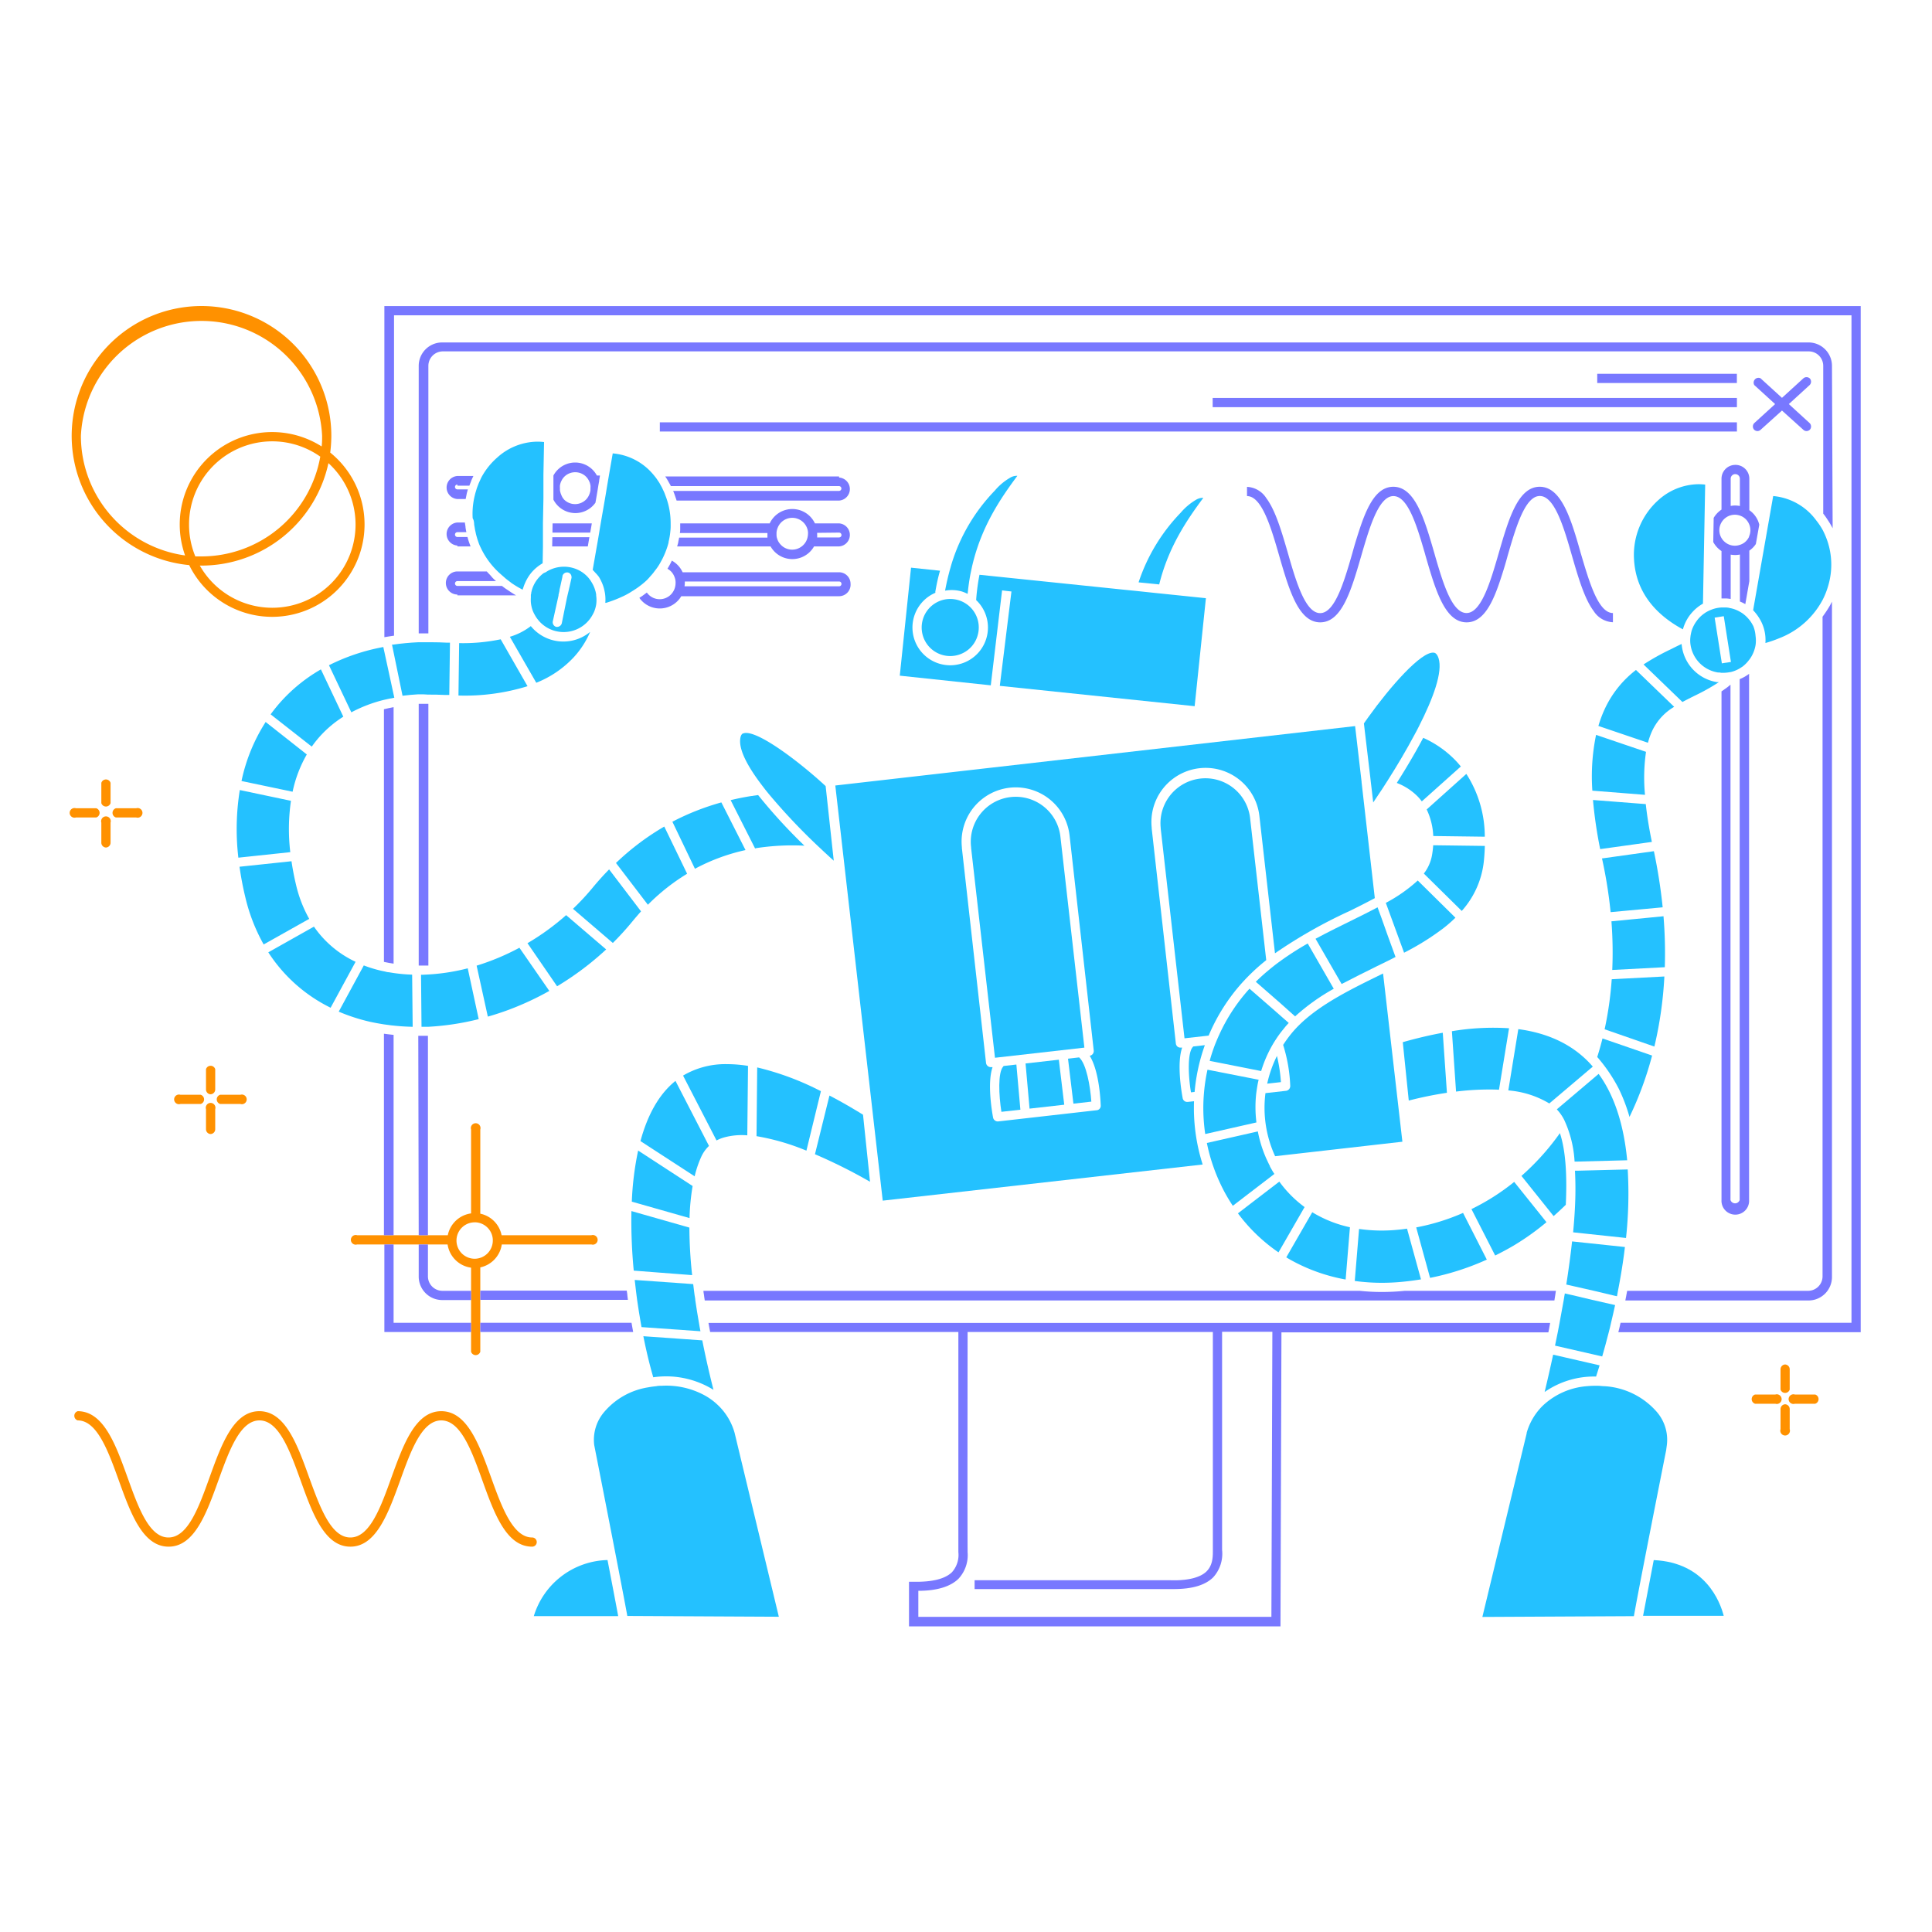 <svg xmlns="http://www.w3.org/2000/svg" viewBox="0 0 400 400"><defs><style>.cls-1{fill:none;}.cls-2{fill:#ff9100;}.cls-3{fill:#7878ff;}.cls-4{fill:#24c1ff;}</style></defs><title>Circuit1aGrowwwKit</title><g id="Layer_1" data-name="Layer 1"><path class="cls-1" d="M39.14,108.6a17.25,17.25,0,0,0,1.3,6.56c.42,0,.85,0,1.28,0A25,25,0,0,0,66.31,94.54,17.22,17.22,0,0,0,39.14,108.6Z"/><path class="cls-1" d="M56.37,89.46a19,19,0,0,1,10.22,3c.06-.73.1-1.46.1-2.21A25,25,0,1,0,38.32,115a19.13,19.13,0,0,1,18-25.5Z"/><path class="cls-1" d="M41.72,117.1h-.33A17.22,17.22,0,1,0,68,95.89,26.91,26.91,0,0,1,41.72,117.1Z"/><path class="cls-2" d="M68.37,93.7a28.51,28.51,0,0,0,.23-3.48A26.88,26.88,0,1,0,39.17,117,19.13,19.13,0,1,0,68.37,93.7ZM16.75,90.22a25,25,0,0,1,49.94,0c0,.75,0,1.48-.1,2.21A19.13,19.13,0,0,0,38.32,115,25,25,0,0,1,16.75,90.22ZM39.14,108.6A17.22,17.22,0,0,1,66.31,94.54,25,25,0,0,1,41.72,115.2c-.43,0-.86,0-1.28,0A17.25,17.25,0,0,1,39.14,108.6Zm17.23,17.23a17.24,17.24,0,0,1-15-8.73h.33A26.91,26.91,0,0,0,68,95.89a17.22,17.22,0,0,1-11.62,29.94Z"/><path class="cls-2" d="M22.89,162.08a1,1,0,0,0-1.91,0v4.2a1,1,0,0,0,1.91,0Z"/><path class="cls-2" d="M110.18,318.32c-4,0-6.31-6.33-8.51-12.45-2.43-6.73-4.93-13.7-10.31-13.7s-7.88,7-10.31,13.7c-2.2,6.12-4.47,12.45-8.51,12.45S66.23,312,64,305.87c-2.42-6.73-4.93-13.7-10.31-13.7s-7.88,7-10.3,13.7c-2.2,6.12-4.48,12.45-8.51,12.45S28.6,312,26.4,305.87c-2.43-6.73-4.93-13.7-10.31-13.7a1,1,0,0,0,0,1.91c4,0,6.31,6.32,8.51,12.44,2.43,6.74,4.93,13.7,10.31,13.7s7.88-7,10.3-13.7c2.21-6.12,4.48-12.44,8.51-12.44s6.31,6.32,8.52,12.44c2.42,6.74,4.93,13.7,10.3,13.7s7.88-7,10.31-13.7c2.2-6.12,4.48-12.44,8.51-12.44s6.31,6.32,8.51,12.44c2.43,6.74,4.93,13.7,10.31,13.7a.95.95,0,0,0,0-1.9Z"/><path class="cls-2" d="M122.44,255.74H103.85a5.69,5.69,0,0,0-4.41-4.46V233.85a1,1,0,1,0-1.91,0v17.37a5.7,5.7,0,0,0-4.82,4.52H73.94a1,1,0,1,0,0,1.91H92.67a5.69,5.69,0,0,0,4.86,4.81v17.4a1,1,0,0,0,1.91,0V262.4a5.71,5.71,0,0,0,4.45-4.75h18.55a1,1,0,1,0,0-1.91Zm-24.16,4.87a3.77,3.77,0,1,1,0-7.54h0l.19,0h.07a3.77,3.77,0,0,1,3.49,3.56.43.43,0,0,1,0,.05.61.61,0,0,0,0,.15A3.77,3.77,0,0,1,98.28,260.61Z"/><path class="cls-2" d="M43.56,234.79a1,1,0,0,0,1-.95v-4.2a1,1,0,1,0-1.91,0v4.2A1,1,0,0,0,43.56,234.79Z"/><path class="cls-2" d="M43.56,226.56a1,1,0,0,0,1-1v-4.2a1,1,0,0,0-1.91,0v4.2A1,1,0,0,0,43.56,226.56Z"/><path class="cls-2" d="M45.58,228.57h4.2a1,1,0,1,0,0-1.91h-4.2a1,1,0,0,0,0,1.91Z"/><path class="cls-2" d="M37.35,228.57h4.2a1,1,0,0,0,0-1.91h-4.2a1,1,0,1,0,0,1.91Z"/><path class="cls-2" d="M369.59,290.74a1,1,0,0,0-.95.95v4.2a1,1,0,1,0,1.9,0v-4.2A1,1,0,0,0,369.59,290.74Z"/><path class="cls-2" d="M369.59,282.5a1,1,0,0,0-.95,1v4.2a1,1,0,0,0,1.9,0v-4.2A1,1,0,0,0,369.59,282.5Z"/><path class="cls-2" d="M375.81,288.72h-4.2a1,1,0,1,0,0,1.91h4.2a1,1,0,0,0,0-1.91Z"/><path class="cls-2" d="M367.57,288.72h-4.2a1,1,0,0,0,0,1.91h4.2a1,1,0,1,0,0-1.91Z"/><path class="cls-2" d="M21.94,175.47a1,1,0,0,0,.95-.95v-4.2a1,1,0,1,0-1.91,0v4.2A1,1,0,0,0,21.94,175.47Z"/><path class="cls-2" d="M24,169.25h4.2a1,1,0,1,0,0-1.91H24a1,1,0,0,0,0,1.91Z"/><path class="cls-2" d="M19.92,169.25a1,1,0,0,0,0-1.91h-4.2a1,1,0,1,0,0,1.91Z"/><path class="cls-3" d="M79.58,63.37v68.55l1-.16,1-.15V65.28H383.33V273.87H335.52c-.08.33-.15.64-.23,1s-.16.64-.23.95h50.18V63.37Z"/><polygon class="cls-3" points="81.49 257.65 80.53 257.65 79.58 257.65 79.58 275.78 97.53 275.78 97.53 274.83 97.53 273.87 81.49 273.87 81.49 257.65"/><path class="cls-3" d="M130.75,273.87H99.44v1.91h31.65c-.06-.31-.12-.63-.17-.95S130.8,274.19,130.75,273.87Z"/><path class="cls-3" d="M81.49,199.51v-53.1l-1,.2-1,.23v52.31l1,.2Z"/><path class="cls-3" d="M146.85,274.83l.18.95h51.39c0,5.18,0,34.14,0,45.5v.08a5.36,5.36,0,0,1-1.31,4.13c-1.42,1.4-4.08,2.06-7.91,2l-1,0v9.24h76.91l.2-60.88h55.26c.07-.32.13-.63.19-.95l.18-1H146.68C146.74,274.19,146.79,274.51,146.85,274.83Zm116.38,59.92h-73.1v-5.39c3.85,0,6.65-.87,8.32-2.5a7.18,7.18,0,0,0,1.88-5.51v-.08c-.05-11.35,0-40.32,0-45.49h50.78v.15c0,5.61,0,33,0,44.72V321c0,1.27,0,3-1.27,4.3s-3.91,2-7.61,1.87H201.78V329H243c3.84,0,6.52-.8,8.18-2.43a7.27,7.27,0,0,0,1.84-5.68v-.3c0-11.78,0-39.63,0-44.86h10.41Z"/><path class="cls-3" d="M81.49,255.74V214.26l-1-.11-1-.13v41.72h1.91Z"/><path class="cls-3" d="M86.69,255.74H88.6V214.45l-1,0h-1Z"/><path class="cls-3" d="M379.29,75.75a4.85,4.85,0,0,0-4.85-4.85H91.54a4.85,4.85,0,0,0-4.85,4.85v55.39l1,0,1,0V75.75a3,3,0,0,1,2.94-3h282.9a3,3,0,0,1,2.95,3v30.59l.16.2c.28.36.54.75.79,1.14a15.56,15.56,0,0,1,1,1.69Z"/><path class="cls-3" d="M129.89,268.21c0-.32-.09-.64-.13-1H99.44v1.91H130Z"/><path class="cls-3" d="M379.29,264.3V124.56a15.5,15.5,0,0,1-1,1.75c-.3.47-.62.93-.95,1.37V264.3a3,3,0,0,1-2.95,2.95h-37.5c-.06.32-.13.64-.19,1s-.13.63-.19,1h37.88A4.86,4.86,0,0,0,379.29,264.3Z"/><path class="cls-3" d="M86.69,199.91h1l1,0V145.72l-1,0-1,0Z"/><path class="cls-3" d="M290.86,267.25c-1.6.16-3.2.24-4.77.24a43.53,43.53,0,0,1-4.59-.24H145.64c0,.32.09.64.13,1s.09.63.14,1H321.82c.05-.32.1-.64.16-1l.15-1H290.86Z"/><path class="cls-3" d="M88.6,264.3v-6.65H86.69v6.65a4.86,4.86,0,0,0,4.85,4.86h6v-1.91h-6A3,3,0,0,1,88.6,264.3Z"/><path class="cls-3" d="M359.27,96.25a2.86,2.86,0,0,0-2.85,2.86v6.4a5.19,5.19,0,0,0-1.62,1.71l-.09,5a5.11,5.11,0,0,0,1.71,1.87v9.81c.31,0,.63,0,.95,0a7.61,7.61,0,0,1,.82.09l.13,0v-9.16a5.5,5.5,0,0,0,.91.08,4.62,4.62,0,0,0,1-.1v9.73a8.52,8.52,0,0,1,1,.47l.12.07.83-4.75V114a5,5,0,0,0,1.35-1.37l.71-4a5.09,5.09,0,0,0-2.06-3V99.11A2.86,2.86,0,0,0,359.27,96.25Zm2.86,14.88a3.26,3.26,0,0,1-.95,1.19,3.14,3.14,0,0,1-1,.5,2.94,2.94,0,0,1-1,.16,3.08,3.08,0,0,1-.91-.13,3.25,3.25,0,0,1-1.9-1.54,3.15,3.15,0,0,1,0-3.07,3.25,3.25,0,0,1,.95-1.07,3.12,3.12,0,0,1,.95-.47,3.45,3.45,0,0,1,.91-.13,3.21,3.21,0,0,1,1,.16,3.15,3.15,0,0,1,1.91,1.69,3.12,3.12,0,0,1,0,2.71Zm-2.9-6.47a4.6,4.6,0,0,0-.91.09V99.11a.95.95,0,0,1,1.9,0v5.65A5.36,5.36,0,0,0,359.23,104.66Z"/><path class="cls-3" d="M357.37,142.48l-.95.66V248.45a2.86,2.86,0,1,0,5.71,0V139.5l-.13.11c-.27.19-.54.36-.82.52a8.59,8.59,0,0,1-1,.48V248.45a1,1,0,0,1-1.9,0V141.75C358,142,357.69,142.25,357.37,142.48Z"/><path class="cls-3" d="M173.72,98.64h-36c.22.31.43.63.63,1s.37.63.54,1h34.81a.48.48,0,1,1,0,1H139.37c.14.32.26.64.38,1s.23.63.33,1h33.64a2.39,2.39,0,0,0,0-4.77Z"/><path class="cls-3" d="M94.7,100.55h2.48c.12-.32.25-.64.38-1s.29-.64.45-1H94.7a2.39,2.39,0,0,0,0,4.77h1.71c.06-.32.13-.64.2-1s.16-.64.26-1H94.7a.48.48,0,0,1,0-1Z"/><path class="cls-3" d="M94.7,113.13h2.73c-.12-.31-.24-.63-.35-.95s-.2-.64-.29-1H94.7a.48.48,0,0,1,0-1h1.86q-.11-.48-.18-1c0-.31-.1-.63-.13-1H94.7a2.39,2.39,0,0,0,0,4.77Z"/><polygon class="cls-3" points="114.39 109.31 114.38 110.27 122.2 110.27 122.37 109.31 122.53 108.36 114.41 108.36 114.39 109.31"/><path class="cls-3" d="M140.43,112.18c0,.2-.09.41-.14.62s-.07.22-.1.33h19.35a5.17,5.17,0,0,0,9,0h5.18a2.39,2.39,0,0,0,0-4.77h-5a5.17,5.17,0,0,0-9.36,0H140.83c0,.32,0,.64,0,1s0,.64-.07,1h18.13c0,.1,0,.2,0,.3s0,.44,0,.65H140.61Q140.54,111.7,140.43,112.18Zm20.34-1.61c0-.1,0-.2,0-.3a3.38,3.38,0,0,1,.24-1,3.31,3.31,0,0,1,.62-1,3.24,3.24,0,0,1,2.4-1.06,3.28,3.28,0,0,1,2.41,1.06,3.27,3.27,0,0,1,.85,1.91c0,.1,0,.2,0,.3a3.5,3.5,0,0,1-.07.65,3.27,3.27,0,0,1-.36,1,3.2,3.2,0,0,1-.81.95,3.25,3.25,0,0,1-4.08,0,3.52,3.52,0,0,1-.81-.95,3.58,3.58,0,0,1-.36-1A3.49,3.49,0,0,1,160.77,110.57Zm12.95-.3a.48.48,0,1,1,0,1h-4.54a4.62,4.62,0,0,0,0-.65c0-.1,0-.2,0-.3Z"/><polygon class="cls-3" points="114.34 112.18 114.32 113.13 121.7 113.13 121.86 112.18 122.03 111.22 114.36 111.22 114.34 112.18"/><path class="cls-3" d="M94.7,123.26h12.14c-.52-.29-1-.61-1.58-1l-.33-.22c-.36-.24-.7-.48-1-.73H94.7a.48.48,0,0,1,0-1h8c-.36-.31-.7-.63-1-1s-.62-.63-.91-1H94.7a2.39,2.39,0,0,0,0,4.78Z"/><path class="cls-3" d="M176.1,120.87a2.39,2.39,0,0,0-2.38-2.39H141.33a5.26,5.26,0,0,0-2.23-2.41c-.14.29-.28.58-.43.85s-.31.56-.48.83a3.52,3.52,0,0,1,.9.73,3.58,3.58,0,0,1,.57,1,3,3,0,0,1,.21,1,1.77,1.77,0,0,1,0,.23,3.55,3.55,0,0,1-.08.73,3.17,3.17,0,0,1-.39,1,3.26,3.26,0,0,1-4.73,1,3.6,3.6,0,0,1-.75-.76l-.76.57-.27.19-.52.34a5.17,5.17,0,0,0,8.68-.34h32.66A2.39,2.39,0,0,0,176.1,120.87Zm-34.32-.48h31.94a.48.48,0,1,1,0,1h-32a4.4,4.4,0,0,0,.06-.73C141.79,120.54,141.78,120.47,141.78,120.39Z"/><path class="cls-3" d="M327.28,114.54c-2-7.08-4-13.76-8.5-13.76s-6.44,6.68-8.49,13.76c-.45,1.55-.92,3.16-1.42,4.69-1.37,4.17-3,7.69-5.24,7.69-3,0-4.84-6.1-6.48-11.74l-.18-.64c-2.05-7.08-4-13.76-8.5-13.76-3.46,0-5.4,3.94-7.05,9-.5,1.52-1,3.14-1.44,4.78-1.68,5.8-3.59,12.38-6.66,12.38s-5-6.58-6.66-12.38c-1.31-4.51-2.57-8.86-4.48-11.42a5,5,0,0,0-4-2.34v1.91c3.08,0,5,6.57,6.67,12.38,2.05,7.08,4,13.76,8.49,13.76s6.44-6.68,8.49-13.76c.45-1.56.92-3.16,1.42-4.69,1.37-4.17,3-7.69,5.24-7.69,3,0,4.84,6.1,6.48,11.73l.18.65c2.05,7.08,4,13.76,8.5,13.76,3.46,0,5.4-3.94,7.05-9,.5-1.52,1-3.14,1.44-4.78,1.68-5.81,3.59-12.38,6.66-12.38s5,6.57,6.66,12.38c1.31,4.51,2.57,8.86,4.48,11.42a5,5,0,0,0,4,2.34v-1.91C330.87,126.92,329,120.34,327.28,114.54Z"/><polygon class="cls-3" points="359.61 88.39 359.61 87.44 136.61 87.44 136.61 89.34 359.61 89.34 359.61 88.39"/><polygon class="cls-3" points="251.07 84.3 359.61 84.3 359.61 83.34 359.61 82.39 251.07 82.39 251.07 84.3"/><polygon class="cls-3" points="359.6 77.39 330.69 77.39 330.69 78.34 330.69 79.3 359.6 79.3 359.6 77.39"/><path class="cls-3" d="M363.15,88.94a1,1,0,0,0,.71.31,1,1,0,0,0,.64-.25l4.44-4,4.44,4a1,1,0,0,0,.64.25,1,1,0,0,0,.71-.31,1,1,0,0,0-.07-1.35l-4.3-3.93,4.3-3.93a1,1,0,0,0,.07-1.35,1,1,0,0,0-1.35-.06l-4.44,4.05-4.44-4.05a1,1,0,0,0-1.29,1.41l4.31,3.93-4.31,3.93A1,1,0,0,0,363.15,88.94Z"/><path class="cls-3" d="M119.12,106.23a5.1,5.1,0,0,0,4.16-2.15l.12-.67.17-1,.17-1,.16-1,.15-.82,0-.14.17-1h-.64a5.11,5.11,0,0,0-9,0h0v1l0,1,0,1,0,1v1h0A5.13,5.13,0,0,0,119.12,106.23Zm-2.91-3.77a3.43,3.43,0,0,1-.28-1c0-.13,0-.26,0-.39a3.43,3.43,0,0,1,0-.56,3.21,3.21,0,0,1,.33-1,3.1,3.1,0,0,1,.78-1,3.21,3.21,0,0,1,4.1,0,3.1,3.1,0,0,1,.78,1,3.21,3.21,0,0,1,.33,1,3.43,3.43,0,0,1,0,.56c0,.13,0,.26,0,.39a3.43,3.43,0,0,1-.28,1,3,3,0,0,1-.67,1,3.21,3.21,0,0,1-4.48,0A3,3,0,0,1,116.21,102.46Z"/><polygon class="cls-4" points="212.33 220.18 213.16 229.53 220.34 228.72 219.22 219.4 212.33 220.18"/><path class="cls-4" d="M290.35,236.38l-4-34.83-.49.24c-6.87,3.37-14,6.85-18.33,12a25.23,25.23,0,0,0-1.87,2.55,32.06,32.06,0,0,1,1.47,8.5,1,1,0,0,1-.85,1l-4.28.48a24,24,0,0,0,2,13.06Z"/><path class="cls-4" d="M207.79,220.7l-.09.12c-1.12,1.23-.91,5.94-.37,9.37l3.93-.44-.83-9.35Z"/><path class="cls-4" d="M262.36,224.36l2.84-.32a32.53,32.53,0,0,0-.82-5.42A24.52,24.52,0,0,0,262.36,224.36Z"/><path class="cls-4" d="M256.38,204.37a41.1,41.1,0,0,1,5.78-5.58l-3.35-29.5h0v0a9.31,9.31,0,0,0-18.5,2.1v.14l4.93,43.44,5-.56A39,39,0,0,1,256.38,204.37Z"/><path class="cls-4" d="M247.21,228l-1.31.14h-.11a.94.94,0,0,1-.93-.78c-.25-1.32-1.24-7.2-.11-10.46l-.24,0h-.11a1,1,0,0,1-.6-.2,1,1,0,0,1-.35-.64l-5-44.5a1,1,0,0,1,0-.17,11.21,11.21,0,0,1,22.3-2.39h0s0,0,0,0l3.22,28.37a102,102,0,0,1,15.52-8.79c1.91-.94,3.62-1.81,5.15-2.63l-2.74-24s0-.07,0-.11l-1.34-11.51-107.62,12.3,9.82,85.95L249,241.1A38.58,38.58,0,0,1,247.21,228Zm-20.15,1.86-20.41,2.32h-.11a1,1,0,0,1-.93-.78c-.25-1.32-1.24-7.2-.11-10.46l-.24,0h-.11a1,1,0,0,1-1-.85l-5-44.49a1.08,1.08,0,0,1,0-.18,11.21,11.21,0,0,1,22.3-2.38h0v0l5,44.49a1,1,0,0,1-.84,1.06h0c2,3.22,2.25,9.42,2.28,10.22A.94.94,0,0,1,227.06,229.87Z"/><path class="cls-4" d="M246.58,226.16l.75-.09a38.89,38.89,0,0,1,2.12-9.68l-2.41.27-.09.12C245.83,218,246,222.72,246.58,226.16Z"/><path class="cls-4" d="M219.56,173.33h0v0a9.31,9.31,0,1,0-18.5,2.1v.14L206,219l18.51-2.1Z"/><path class="cls-4" d="M223.42,218.92l-2.3.27,1.12,9.31,3.71-.42C225.73,224.88,224.92,220.24,223.42,218.92Z"/><path class="cls-4" d="M61.3,183.23c-.4-1.67-.71-3.31-.95-4.92l-10.76,1.14c.29,2.06.68,4.16,1.2,6.3a37.35,37.35,0,0,0,3.8,9.79l9.43-5.3A26.69,26.69,0,0,1,61.3,183.23Z"/><path class="cls-4" d="M65,191.85l-9.45,5.32a32.29,32.29,0,0,0,12.9,11.47l5.17-9.51A21.56,21.56,0,0,1,65,191.85Z"/><path class="cls-4" d="M65.67,153.11a23.13,23.13,0,0,1,5.41-4.73l-4.64-9.79a33.53,33.53,0,0,0-9.08,7.6c-.46.55-.9,1.12-1.33,1.71l8.52,6.68C64.91,154.07,65.28,153.58,65.67,153.11Z"/><path class="cls-4" d="M79.58,144.88l1-.22,1-.19h.06l-.06-.28-1-4.62-1-4.61-.22-1a41.85,41.85,0,0,0-11.25,3.77l4.63,9.75A29.23,29.23,0,0,1,79.58,144.88Z"/><path class="cls-4" d="M63.52,156.2,55,149.48a36.59,36.59,0,0,0-5,12.22l10.58,2.22A26.26,26.26,0,0,1,63.52,156.2Z"/><path class="cls-4" d="M60.24,165.8l-10.59-2.23a50.71,50.71,0,0,0-.3,14l10.75-1.14A40.71,40.71,0,0,1,60.24,165.8Z"/><path class="cls-4" d="M81.49,201.45l-1-.16c-.32,0-.63-.12-1-.19l-.53-.11a26.77,26.77,0,0,1-3.64-1.11l-5.19,9.57a38.23,38.23,0,0,0,6.39,2.08c1,.22,2,.4,3,.56l1,.13q.48.08,1,.12c1.28.14,2.59.22,3.92.25l-.11-10.8A34.13,34.13,0,0,1,81.49,201.45Z"/><path class="cls-4" d="M88.6,201.76l-1,.05h-.43l.1,10.78h.33l1,0A55.08,55.08,0,0,0,99.11,211l-2.27-10.52A42.39,42.39,0,0,1,88.6,201.76Z"/><path class="cls-4" d="M118.77,136.1a18.33,18.33,0,0,0,3.41-5.27,8.7,8.7,0,0,1-12.28-1.2,13.39,13.39,0,0,1-4.34,2.21l5.47,9.52A21.41,21.41,0,0,0,118.77,136.1Z"/><path class="cls-4" d="M103.66,132.36a38.11,38.11,0,0,1-8.6.79L94.92,144a43.77,43.77,0,0,0,14.3-1.93Z"/><path class="cls-4" d="M115.34,204.2a61.46,61.46,0,0,0,10.16-7.63l-8.29-7.1a50.86,50.86,0,0,1-8,5.81Z"/><path class="cls-4" d="M137.53,171.13a52.83,52.83,0,0,0-10,7.54l6.61,8.65a42.38,42.38,0,0,1,8.12-6.42Z"/><path class="cls-4" d="M131,190.69c.56-.68,1.13-1.34,1.72-2L126.11,180c-1.16,1.18-2.3,2.44-3.42,3.8a50.83,50.83,0,0,1-4.06,4.36l8.25,7.07A59.82,59.82,0,0,0,131,190.69Z"/><path class="cls-4" d="M154.35,176l-5-9.87a51.88,51.88,0,0,0-10.14,4l4.67,9.74A40.37,40.37,0,0,1,154.35,176Z"/><path class="cls-4" d="M156.55,175.6a49.17,49.17,0,0,1,10-.51,111.52,111.52,0,0,1-9.59-10.48l-1.55.22c-1.3.21-2.69.48-4.14.83l5.06,10Z"/><path class="cls-4" d="M107.54,196.22a49.25,49.25,0,0,1-8.86,3.71L101,210.48c1.48-.42,2.94-.9,4.39-1.44a60.17,60.17,0,0,0,8.34-3.88Z"/><path class="cls-4" d="M88.6,143.81c1.11,0,2.25,0,3.42.07l1,0,.14-10.82-.57,0q-1.65-.09-3.24-.09H88.6l-1,0-1,0c-1.78.08-3.52.25-5.2.49l-.24,0,.24,1.17,1.94,9.42c1.06-.14,2.14-.24,3.26-.3l1,0Z"/><path class="cls-4" d="M110.52,334.6l17.47,0c-.35-1.91-1.18-6.27-2.21-11.61A16.37,16.37,0,0,0,110.52,334.6Z"/><path class="cls-4" d="M135.72,285.09a18.6,18.6,0,0,1,12,2.66c-.6-2.34-1.47-5.95-2.32-10.24l-12.2-.86c.64,3.23,1.35,6.12,2.05,8.5Z"/><path class="cls-4" d="M171.73,226.82l-3,12.15a109.45,109.45,0,0,1,11.4,5.7l-1.45-13.88C176.29,229.31,174,228,171.73,226.82Z"/><path class="cls-4" d="M145.22,239.43a7.24,7.24,0,0,1,1.57-2.18l-6.94-13.46c-3.52,2.82-5.83,7.22-7.25,12.46l11.22,7.29A21.79,21.79,0,0,1,145.22,239.43Z"/><path class="cls-4" d="M156.77,221l-.14,14.23a47.67,47.67,0,0,1,10.33,3l3-12.31A57.88,57.88,0,0,0,156.77,221Z"/><path class="cls-4" d="M143.3,264a94.3,94.3,0,0,1-.57-9.84l-12-3.42a107.89,107.89,0,0,0,.48,12.33Z"/><path class="cls-4" d="M130.81,248.79l11.95,3.4a47.33,47.33,0,0,1,.64-6.64l-11.28-7.34A63,63,0,0,0,130.81,248.79Z"/><path class="cls-4" d="M149.89,235.5a13.87,13.87,0,0,1,4.83-.44l.15-14.38a27.31,27.31,0,0,0-4.3-.36,17.22,17.22,0,0,0-9.15,2.37l6.93,13.43A8.12,8.12,0,0,1,149.89,235.5Z"/><path class="cls-4" d="M131.79,268.21c.05.31.09.63.13,1q.35,2.43.75,4.71l.15.84,1.66.12,10.54.74c-.05-.24-.1-.49-.14-.74s-.12-.64-.17-1c-.27-1.52-.53-3.1-.76-4.71,0-.32-.09-.64-.14-1s-.08-.64-.13-1-.11-.87-.16-1.31L131.41,265c.08.75.17,1.5.26,2.24Z"/><path class="cls-4" d="M342.39,323c-1,5.28-1.86,9.62-2.21,11.54l16.7,0C356.12,331.6,353.07,323.49,342.39,323Z"/><path class="cls-4" d="M289.58,254.59a33.3,33.3,0,0,1-8.2-.15l-.89,10.77a41.47,41.47,0,0,0,5.6.38,43.86,43.86,0,0,0,4.57-.24c1.19-.12,2.37-.28,3.54-.47l-2.89-10.5C290.74,254.46,290.16,254.54,289.58,254.59Z"/><path class="cls-4" d="M264.87,244.64l-8.57,6.57a35.22,35.22,0,0,0,8.4,8.08l5.4-9.38A23.78,23.78,0,0,1,264.87,244.64Z"/><path class="cls-4" d="M293.53,182.3a32,32,0,0,1-6.61,4.63l3.78,10.32a54.12,54.12,0,0,0,8.15-5.08,28.1,28.1,0,0,0,2.48-2.17Z"/><path class="cls-4" d="M302.91,251.12a44.43,44.43,0,0,1-9.7,3l2.87,10.45a54.23,54.23,0,0,0,11.75-3.78Z"/><path class="cls-4" d="M266.31,260.32c.49.3,1,.59,1.51.86a36.72,36.72,0,0,0,10.78,3.73l.89-10.82a25.24,25.24,0,0,1-7.8-3.11Z"/><path class="cls-4" d="M262.93,241.51a.2.2,0,0,1,0-.08c-.16-.3-.31-.6-.45-.91s-.29-.6-.42-.91a25.88,25.88,0,0,1-1.64-5.36l-10.55,2.39a35.32,35.32,0,0,0,1.12,4.24c.1.31.21.61.32.92s.22.62.34.92a38.8,38.8,0,0,0,1.75,3.84c.56,1.06,1.18,2.09,1.84,3.09l8.61-6.6C263.5,242.55,263.21,242,262.93,241.51Z"/><path class="cls-4" d="M296.74,173.09l10.67.14a24,24,0,0,0-3.82-13l-8.21,7.36A14.1,14.1,0,0,1,296.74,173.09Z"/><path class="cls-4" d="M296.45,177.23a8.67,8.67,0,0,1-1.66,3.63l7.85,7.74a18.3,18.3,0,0,0,4.58-10.34c.11-1.07.17-2.11.2-3.12L296.73,175A19.41,19.41,0,0,1,296.45,177.23Z"/><path class="cls-4" d="M293,155.78c-1.28,2.25-2.6,4.41-3.81,6.32a12.15,12.15,0,0,1,4.34,2.82,10,10,0,0,1,.84,1l8.08-7.23c-.36-.44-.73-.87-1.13-1.28a21.42,21.42,0,0,0-6.66-4.65C294.14,153.74,293.59,154.74,293,155.78Z"/><path class="cls-4" d="M315,243.46l6.66,8.32c.84-.74,1.67-1.52,2.52-2.34.28-5.95,0-11.21-1.22-14.84l-.36.51A51.13,51.13,0,0,1,315,243.46Z"/><path class="cls-4" d="M304.65,250.33l4.91,9.61c1.26-.62,2.51-1.29,3.73-2a51.83,51.83,0,0,0,6.89-4.9l-6.68-8.34A46.17,46.17,0,0,1,304.65,250.33Z"/><path class="cls-4" d="M263.55,216.17c.3-.51.62-1,.95-1.49.07-.1.14-.21.22-.31.31-.44.64-.87,1-1.3l.4-.5c.23-.27.46-.52.7-.78l-1.38-1.21-2.14-1.88-4.6-4c-.29.31-.57.62-.84.95a36.87,36.87,0,0,0-5.41,8.53c-.31.66-.59,1.34-.86,2a35.88,35.88,0,0,0-1.14,3.46l10.66,2.11A25.88,25.88,0,0,1,263.55,216.17Z"/><path class="cls-4" d="M285,200.08l1.11-.54.91-.45.91-.45,1-.51-1.57-4.3L286,190l-.79-2.15-.39.21c-1.39.73-2.9,1.49-4.55,2.3-2.57,1.26-5.24,2.57-7.9,4l5.4,9.37C280.15,202.48,282.61,201.27,285,200.08Z"/><path class="cls-4" d="M264.18,199.64c-.6.46-1.19.94-1.76,1.42-.84.7-1.65,1.44-2.42,2.21l3,2.61,2.14,1.87,3,2.68a42.9,42.9,0,0,1,8-5.72l-5.39-9.37A60.5,60.5,0,0,0,264.18,199.64Z"/><path class="cls-4" d="M260.07,226.55c.08-.66.18-1.31.3-2,.06-.34.14-.69.22-1L250,221.47a36,36,0,0,0-.69,4.38c-.06.64-.11,1.29-.14,1.94a37,37,0,0,0,.36,7l10.6-2.4A25.66,25.66,0,0,1,260.07,226.55Z"/><path class="cls-4" d="M282.54,151.13l1.16,9.76.11,1,.12,1,.38,3.25c.6-.87,1.25-1.85,1.93-2.89l.55-.86c.18-.27.36-.56.54-.84,1.83-2.88,3.8-6.17,5.54-9.45.16-.28.31-.57.46-.85l.43-.84c2.95-5.8,5-11.31,4.07-14.16-.34-1-.78-1.1-.95-1.12-2.59-.37-9.1,7.09-13.56,13.32-.23.31-.45.63-.67.94l-.27.39h0l.07.56Z"/><path class="cls-4" d="M152.09,296.65a12.62,12.62,0,0,0-3.15-5.44,14.72,14.72,0,0,0-1.17-1.06,14,14,0,0,0-1.62-1.11,16.6,16.6,0,0,0-9.13-2.13c-.37,0-.74,0-1.11.08l-.51.06c-.4.05-.79.1-1.18.18a15,15,0,0,0-9.19,5.18,8.85,8.85,0,0,0-2,6.8c1.89,9.59,6,30.61,6.85,35.36l31.37.16-8.74-36.33Z"/><path class="cls-4" d="M344.41,189.7l-10.78,1.05a83,83,0,0,1,.17,10.07l10.88-.57A93.69,93.69,0,0,0,344.41,189.7Z"/><path class="cls-4" d="M342.05,218.54,331.78,215c-.33,1.3-.69,2.59-1.09,3.84a32.79,32.79,0,0,1,4.5,6.65,35.17,35.17,0,0,1,2.18,5.76A71.08,71.08,0,0,0,342.05,218.54Z"/><path class="cls-4" d="M342.16,151.12a11.43,11.43,0,0,1,4.46-4.78l-7.91-7.63a21.7,21.7,0,0,0-6.26,7.65,25.35,25.35,0,0,0-1.52,3.94l10.26,3.48A14.56,14.56,0,0,1,342.16,151.12Z"/><path class="cls-4" d="M333.46,188.85l10.78-1a110.87,110.87,0,0,0-1.82-11.62l-10.74,1.5c0,.11.05.22.07.33A95.86,95.86,0,0,1,333.46,188.85Z"/><path class="cls-4" d="M344.59,202.17l-10.9.57a72.19,72.19,0,0,1-1.47,10.36l10.3,3.58A80.66,80.66,0,0,0,344.59,202.17Z"/><path class="cls-4" d="M340.58,164.56a37.52,37.52,0,0,1,.21-8.9l-10.34-3.51a42.38,42.38,0,0,0-.77,11.55Z"/><path class="cls-4" d="M345.91,134.43a47.91,47.91,0,0,0-5.63,3.14l8.05,7.77c.74-.4,1.53-.8,2.39-1.23a43,43,0,0,0,5.16-2.88l-.37,0a8.72,8.72,0,0,1-7.35-7.9C347.5,133.63,346.76,134,345.91,134.43Z"/><path class="cls-4" d="M329.81,165.63a91.63,91.63,0,0,0,1.49,10.17L342,174.31c-.58-2.81-1-5.42-1.26-7.83Z"/><path class="cls-4" d="M98.16,108.36c0,.32.09.64.14,1s.13.64.2,1,.16.64.26,1,.21.64.33,1,.25.64.4.95a16.63,16.63,0,0,0,3.94,5.35c.36.33.74.65,1.13,1s.83.64,1.28,1l.1.08c.47.32.94.61,1.4.88l.88.48c0-.16.09-.32.14-.48a8,8,0,0,1,.39-1,7.91,7.91,0,0,1,.52-1,8.43,8.43,0,0,1,.7-1,8.85,8.85,0,0,1,2.38-2l.06-3.38,0-.95,0-1,0-1,0-1v-1l.1-5v-1l0-1,0-1,0-1v-1l.13-6.77a12.4,12.4,0,0,0-1.36-.08,12.54,12.54,0,0,0-8.3,3.26,14.58,14.58,0,0,0-3,3.59c-.19.31-.36.63-.52,1s-.31.64-.44,1-.25.63-.36,1-.2.64-.29,1-.16.63-.23,1a15.5,15.5,0,0,0-.28,4C98.1,107.71,98.12,108,98.16,108.36Z"/><path class="cls-4" d="M124,119.44a8.84,8.84,0,0,1,.53,1c.1.21.19.43.27.65a2.83,2.83,0,0,1,.11.31,7.85,7.85,0,0,1,.26,1,7.39,7.39,0,0,1,.15,1,8.29,8.29,0,0,1,0,1.41l.17,0a26.49,26.49,0,0,0,2.71-1l.87-.39c.62-.3,1.21-.62,1.78-1,.24-.14.48-.3.71-.45s.49-.33.72-.5l.13-.1c.31-.23.62-.47.91-.72l.16-.14c.35-.3.68-.62,1-1s.58-.63.85-1,.56-.72.82-1.1.42-.65.61-1,.34-.61.49-.92a18,18,0,0,0,.94-2.35c.08-.27.16-.54.23-.81l0-.14q.12-.48.21-1c.06-.31.1-.63.14-1s.07-.64.08-1,0-.63,0-1a15.7,15.7,0,0,0-.86-5c-.11-.32-.24-.64-.37-1s-.29-.64-.45-1-.34-.64-.53-1-.42-.64-.64-1c-.09-.11-.17-.24-.26-.35s-.32-.41-.49-.6a12.27,12.27,0,0,0-8.39-4.37l-.76,4.37-.17,1-.17,1-.17,1-.16,1-.17,1-.87,5-.17,1-.16,1-.17,1-.17,1-.17.95-.84,4.8c.18.18.35.36.51.55A9,9,0,0,1,124,119.44Z"/><path class="cls-4" d="M112.31,118.85a7,7,0,0,0-.63.59,6.71,6.71,0,0,0-1.27,1.91,5.94,5.94,0,0,0-.34,1l-.09.39c0,.12,0,.24-.07.37l0,.2c0,.14,0,.27,0,.41a7.35,7.35,0,0,0,0,1,6.85,6.85,0,0,0,.36,1.64,6.25,6.25,0,0,0,.48,1,5.94,5.94,0,0,0,.56.85,6.73,6.73,0,0,0,4.34,2.57,6.82,6.82,0,0,0,7.09-3.59,5.41,5.41,0,0,0,.44-1,6.9,6.9,0,0,0,.25-1v0a6.67,6.67,0,0,0,0-1.89l0-.22a6.08,6.08,0,0,0-.16-.74l-.06-.19a6.24,6.24,0,0,0-.28-.76,1.11,1.11,0,0,1-.07-.16,8.78,8.78,0,0,0-.44-.79h0a6.27,6.27,0,0,0-.75-1l0,0a6.61,6.61,0,0,0-.83-.75l-.23-.17a6.8,6.8,0,0,0-2.81-1.11,6.39,6.39,0,0,0-1.06-.08,7,7,0,0,0-3.36.89l-.48.3C112.63,118.6,112.46,118.72,112.31,118.85Zm4,10.2a1,1,0,0,1-.93.74.78.78,0,0,1-.22,0,1,1,0,0,1-.71-1.14l1-4.51.19-.85,0-.15.19-.81,0-.18.18-.77.22-1,.22-1,0-.14a1,1,0,0,1,1.14-.71.93.93,0,0,1,.73.85.71.71,0,0,1,0,.29l-.15.66-.22,1-.12.49-.1.46-.13.54-.1.42-.13.57Z"/><path class="cls-4" d="M158.43,163.47l.72.89a125.53,125.53,0,0,0,10.3,10.91l1.14,1.07,1.19,1.1.84.76-.07-.66-.11-1-1.39-12.79-.11-1h0c-5.26-4.86-13.32-11-16.46-11a1.57,1.57,0,0,0-.6.1c-.14,0-.56.22-.64,1.31-.18,2.34,1.72,5.76,4.51,9.42Z"/><path class="cls-4" d="M346.16,128.93a24.46,24.46,0,0,0,2.27,1.37,8.62,8.62,0,0,1,2-3.61,8.64,8.64,0,0,1,2.15-1.71l.46-24.65a12.4,12.4,0,0,0-1.36-.08,12.61,12.61,0,0,0-8.3,3.26,15.24,15.24,0,0,0-5.07,12.34C338.62,121.21,341.27,125.61,346.16,128.93Z"/><path class="cls-4" d="M378.34,112a16.78,16.78,0,0,0-.95-2.23A14.3,14.3,0,0,0,376,107.7a12.39,12.39,0,0,0-8.88-5l-4,22.76-.15.89.06.06a9.67,9.67,0,0,1,.82,1,1.51,1.51,0,0,1,.18.26,8.52,8.52,0,0,1,1.48,5.46,25.76,25.76,0,0,0,2.88-1,17.17,17.17,0,0,0,9-8,16.1,16.1,0,0,0,.95-2.3c.11-.35.22-.7.31-1.06A15.29,15.29,0,0,0,378.34,112Z"/><path class="cls-4" d="M363,129.62c-.13-.25-.27-.5-.43-.75l-.22-.33-.22-.27c-.11-.14-.23-.27-.35-.4a5.66,5.66,0,0,0-.43-.42l-.17-.14-.24-.2a6.76,6.76,0,0,0-.72-.46l-.2-.11a6.65,6.65,0,0,0-1.7-.62c-.14,0-.28-.07-.42-.09a4.78,4.78,0,0,0-.53-.06l-.52,0-.43,0a6.78,6.78,0,0,0-2,.42,6.52,6.52,0,0,0-1,.46l-.18.1a8.68,8.68,0,0,0-.79.56,6.75,6.75,0,0,0-1.23,1.33,6.88,6.88,0,0,0-1,2l-.12.49c0,.13-.05.24-.07.37s-.05.41-.07.61h0a6,6,0,0,0,0,1,6.81,6.81,0,0,0,5.73,6.12c.21,0,.41,0,.62.06a7.61,7.61,0,0,0,1.9-.14l.08,0a6.65,6.65,0,0,0,1.82-.72,1.94,1.94,0,0,0,.24-.15l.41-.26.31-.25a6.63,6.63,0,0,0,.95-1,6.19,6.19,0,0,0,.76-1.15,6.86,6.86,0,0,0,.44-1.05,7.36,7.36,0,0,0,.25-1v0h0a6.66,6.66,0,0,0,0-1.89A6.83,6.83,0,0,0,363,129.62Zm-4.68,7.44-.89.14h-.06l-.88.14-.07-.46-1.42-9,1.42-.23.47-.07.48,3.08.95,6.06.05.31Z"/><path class="cls-4" d="M331.18,282.68l-9.62-2.21c-.67,3.11-1.29,5.77-1.76,7.73A17.87,17.87,0,0,1,330.45,285C330.6,284.52,330.86,283.73,331.18,282.68Z"/><path class="cls-4" d="M333.09,275.78l.24-.95c.07-.32.15-.63.23-1,.28-1.15.55-2.36.83-3.63l-4.76-1.08-4.21-1-1.45-.33c0,.11,0,.22-.05.33-.06.31-.11.63-.16,1-.28,1.61-.57,3.19-.86,4.71-.06.32-.12.64-.19,1l-.18.95c-.2,1-.39,1.91-.58,2.82l9.77,2.24C332.13,279.42,332.6,277.71,333.09,275.78Z"/><path class="cls-4" d="M320.77,228.46l9-7.63c-.22-.26-.45-.51-.68-.76-3.66-3.85-8.59-6.18-14.74-7l-2.07,12.69A19.49,19.49,0,0,1,320.77,228.46Z"/><path class="cls-4" d="M337,242.12l-10.35.26-.57,0a73.32,73.32,0,0,1,0,7.54c-.08,1.65-.21,3.39-.38,5.22l10.95,1.17A85.6,85.6,0,0,0,337,242.12Z"/><path class="cls-4" d="M290.43,215.77l1.24,12.09a78.19,78.19,0,0,1,7.9-1.61l-.86-12.43Q294.77,214.54,290.43,215.77Z"/><path class="cls-4" d="M301.46,226a55.88,55.88,0,0,1,6.7-.43c.73,0,1.47,0,2.19.05l2.08-12.73a51.43,51.43,0,0,0-11.83.61Z"/><path class="cls-4" d="M334.81,268.21l.18-1c.48-2.45.91-5,1.27-7.71.05-.43.11-.87.16-1.32l-10.94-1.16c-.23,2.16-.53,4.44-.88,6.84-.1.7-.21,1.4-.32,2.09l5.56,1.26,4.21,1,.72.16A.94.94,0,0,0,334.81,268.21Z"/><path class="cls-4" d="M326,240.49h.59l10.3-.27c-.63-6.62-2.35-13-5.91-17.88l-8.66,7.34a9.17,9.17,0,0,1,1.51,2.14A23.44,23.44,0,0,1,326,240.49Z"/><path class="cls-4" d="M345.1,299.21a8.83,8.83,0,0,0-2-6.8A15.59,15.59,0,0,0,332.26,287c-.4,0-.8-.06-1.2-.08a20,20,0,0,0-2.58.08,15,15,0,0,0-8.87,3.85,12,12,0,0,0-1.47,1.64,12.76,12.76,0,0,0-2.06,4.16l0,.12-9.17,38,31.37-.16c.81-4.68,4.84-25.08,6.68-34.36Z"/><path class="cls-4" d="M249.13,103.08l0,0a1.17,1.17,0,0,0-.27,0,2.74,2.74,0,0,0-1.26.41,12.53,12.53,0,0,0-3.15,2.66,37.84,37.84,0,0,0-8.72,14.42L240,121C241.9,113.33,245.62,107.8,249.13,103.08Z"/><path class="cls-4" d="M207.47,122.23l.94.12,1,.11L207,142l40.34,4.21,2.33-22.36-8.21-.85-.95-.1-1-.1-4.35-.46-1-.1-1-.1L202.79,119a43.16,43.16,0,0,0-.69,5.24,7.82,7.82,0,0,1-5.35,13.5,8.07,8.07,0,0,1-2.23-.32,7.82,7.82,0,0,1-.74-14.74l-.16,0c.27-1.61.59-3.11,1-4.52l-6-.63-2.33,22.36,18.84,2Z"/><path class="cls-4" d="M199,122.42a7.51,7.51,0,0,1,1.34.54c.14-1.45.34-2.84.59-4.16.07-.32.13-.63.2-.94s.13-.63.21-.94c1.89-7.9,5.7-13.58,9.29-18.4l0,0a.8.8,0,0,0-.27,0,2.66,2.66,0,0,0-1.26.41,12,12,0,0,0-3.15,2.66,37.66,37.66,0,0,0-8.89,15q-.14.45-.27.93c-.09.3-.18.61-.26.93-.32,1.2-.61,2.48-.86,3.84A7.79,7.79,0,0,1,199,122.42Z"/><path class="cls-4" d="M198.41,124.25a6.07,6.07,0,0,0-1.67-.24,5.91,5.91,0,1,0,2.82,11.1,5.81,5.81,0,0,0,2.84-3.52A5.9,5.9,0,0,0,198.41,124.25Z"/></g></svg>